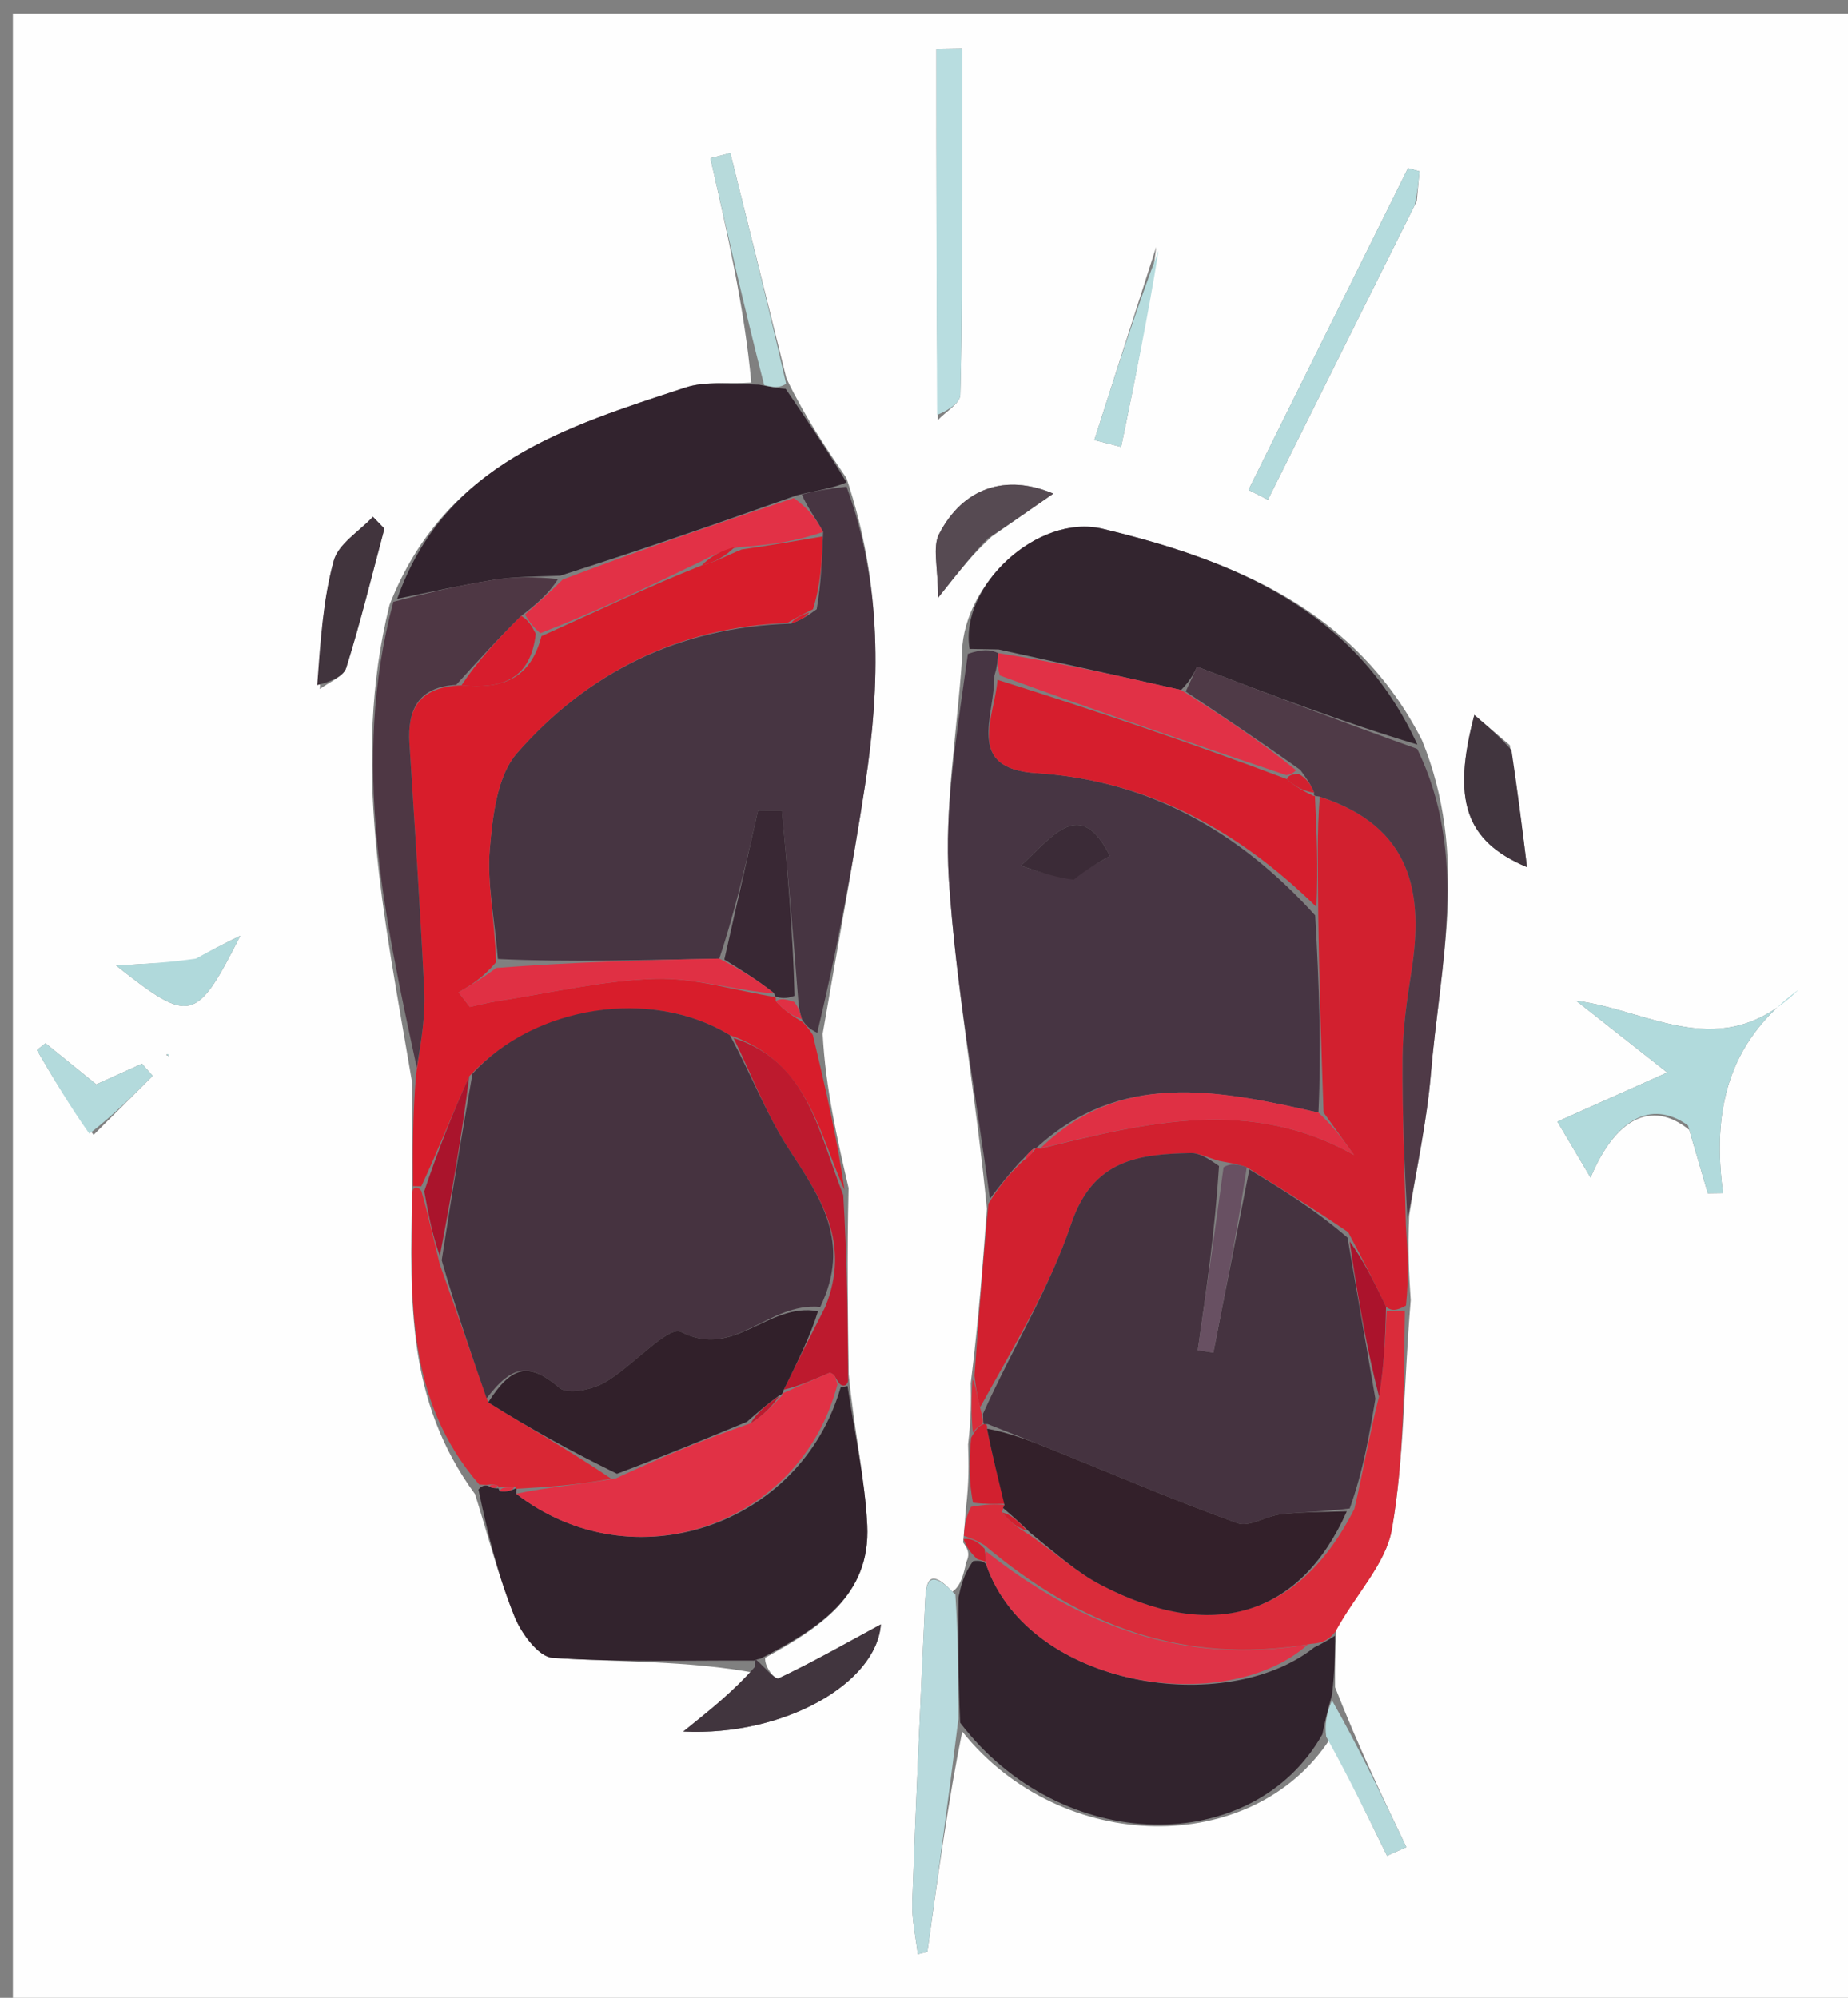 <svg version="1.1" id="Layer_1" xmlns="http://www.w3.org/2000/svg" xmlns:xlink="http://www.w3.org/1999/xlink" x="0px" y="0px"
	 width="100%" viewBox="0 0 148 160" enable-background="new 0 0 148 160" xml:space="preserve">
<rect x="0" y="0" width="148" height="160" fill="#808080" stroke="none"/>
<path fill="#FEFEFE" opacity="1" stroke="none" 
	d="
M75,161 
	C50.02,161 25.54,161 1.03,161 
	C1.03,107.73 1.03,54.46 1.03,1.095 
	C50.23,1.095 99.46,1.095 148.845,1.095 
	C148.845,54.333 148.845,107.666 148.845,161 
	C124.46,161 99.98,161 75,161 
M77.531,115.684 
	C77.573,117.19 77.615,118.696 77.349,120.859 
	C77.297,121.575 77.246,122.291 77.129,123.534 
	C77.434,123.955 77.739,124.377 77.38,125.119 
	C77.172,126.06 76.963,127.002 76.271,127.479 
	C74.135,125.196 74.144,127.146 74.074,128.639 
	C73.704,136.534 73.344,144.43 73.062,152.329 
	C73.012,153.717 73.345,155.119 73.501,156.515 
	C73.758,156.451 74.015,156.387 74.272,156.323 
	C75.112,150.229 75.953,144.135 77.062,138.679 
	C85.022,148.63 100.36,148.747 106.517,139.267 
	C108.039,142.387 109.561,145.506 111.082,148.626 
	C111.598,148.396 112.115,148.166 112.631,147.937 
	C110.729,143.948 108.826,139.958 106.925,135.132 
	C106.92,133.758 106.915,132.384 107.026,130.298 
	C108.57,127.698 110.993,125.249 111.475,122.464 
	C112.467,116.732 112.422,110.821 112.98,104.14 
	C112.85,102.146 112.72,100.152 112.86,97.317 
	C113.454,93.546 114.277,89.794 114.594,85.999 
	C115.32,77.313 117.666,68.551 113.884,59.287 
	C108.562,48.831 98.805,44.874 88.33,42.356 
	C83.077,41.093 76.818,46.974 77.043,52.768 
	C76.644,58.678 75.612,64.629 75.996,70.487 
	C76.556,79.029 78.133,87.505 79.035,96.813 
	C78.703,101.264 78.372,105.716 77.744,110.778 
	C77.767,112.127 77.789,113.476 77.531,115.684 
M31.201,48.439 
	C28.055,61.084 30.776,73.43 33.01,86.718 
	C33.033,89.478 33.056,92.237 32.988,95.922 
	C32.881,103.988 32.501,112.115 38.047,119.672 
	C39.076,122.957 39.931,126.312 41.216,129.494 
	C41.755,130.828 43.143,132.699 44.25,132.773 
	C49.612,133.135 55.009,132.969 60.529,133.991 
	C58.772,135.409 57.015,136.826 54.72,138.678 
	C62.754,139.076 70.21,134.831 70.546,130.092 
	C67.775,131.593 65.116,133.109 62.357,134.415 
	C62.064,134.554 61.188,133.461 61.284,132.764 
	C65.555,130.407 69.738,127.821 69.454,122.147 
	C69.268,118.415 68.427,114.716 67.971,110.074 
	C67.9,105.374 67.829,100.674 67.961,95.15 
	C67.037,91.149 66.112,87.149 65.885,82.801 
	C67.024,76.164 68.256,69.542 69.279,62.888 
	C70.517,54.829 70.649,46.801 67.79,38.288 
	C66.169,35.908 64.547,33.529 62.986,30.321 
	C61.487,24.3 59.987,18.279 58.488,12.258 
	C57.956,12.396 57.424,12.534 56.893,12.673 
	C58.257,18.684 59.62,24.696 60.164,30.639 
	C58.393,30.754 56.503,30.507 54.87,31.044 
	C45.374,34.168 35.65,37.087 31.201,48.439 
M135.288,90.494 
	C135.783,92.187 136.277,93.88 136.772,95.573 
	C137.177,95.568 137.583,95.562 137.988,95.556 
	C137.152,89.222 138.161,83.585 144.059,79.252 
	C137.851,85.327 132.165,80.9 126.232,80.149 
	C128.415,81.87 130.598,83.591 133.522,85.896 
	C129.963,87.488 127.384,88.642 124.727,89.831 
	C125.513,91.157 126.416,92.68 127.382,94.31 
	C129.332,89.653 132.222,88.004 135.288,90.494 
M75.111,33.644 
	C75.737,32.973 76.886,32.316 76.905,31.628 
	C77.065,25.836 77.02,20.038 77.03,14.242 
	C77.037,10.789 77.032,7.336 77.032,3.882 
	C76.351,3.892 75.671,3.902 74.991,3.913 
	C74.991,13.545 74.991,23.177 75.111,33.644 
M113.461,16.108 
	C113.534,15.313 113.607,14.518 113.68,13.723 
	C113.374,13.639 113.068,13.554 112.762,13.47 
	C108.504,22.058 104.245,30.647 99.987,39.236 
	C100.506,39.498 101.025,39.761 101.544,40.023 
	C105.409,32.263 109.274,24.503 113.461,16.108 
M25.618,55.184 
	C26.345,54.627 27.504,54.204 27.728,53.489 
	C28.88,49.814 29.792,46.063 30.787,42.339 
	C30.481,42.022 30.175,41.705 29.869,41.389 
	C28.782,42.553 27.099,43.554 26.728,44.914 
	C25.875,48.033 25.662,51.326 25.618,55.184 
M120.914,59.681 
	C120.052,58.946 119.189,58.211 118.074,57.261 
	C116.296,64.017 117.297,67.349 122.295,69.45 
	C121.878,66.084 121.532,63.287 120.914,59.681 
M79.428,42.969 
	C80.999,41.874 82.571,40.778 84.356,39.534 
	C80.505,37.908 77.111,39.092 75.211,42.761 
	C74.66,43.826 75.127,45.419 75.127,47.874 
	C77.029,45.475 77.897,44.38 79.428,42.969 
M92.595,19.774 
	C90.944,24.931 89.293,30.088 87.642,35.245 
	C88.358,35.428 89.073,35.611 89.789,35.794 
	C90.849,30.658 91.909,25.521 92.595,19.774 
M7.5,90.888 
	C9.076,89.312 10.652,87.736 12.228,86.16 
	C11.942,85.837 11.656,85.515 11.37,85.193 
	C10.135,85.752 8.899,86.31 7.708,86.848 
	C6.252,85.668 4.948,84.61 3.643,83.553 
	C3.414,83.733 3.185,83.914 2.955,84.095 
	C4.241,86.3 5.527,88.505 7.5,90.888 
M15.423,76.986 
	C13.505,77.093 11.588,77.2 9.3,77.328 
	C15.257,82.036 15.708,81.923 19.245,74.944 
	C17.965,75.577 16.966,76.07 15.423,76.986 
M13.304,84.479 
	C13.304,84.479 13.536,84.587 13.536,84.587 
	C13.536,84.587 13.488,84.36 13.304,84.479 
z"/>
<path fill="#473543" opacity="1" stroke="none" 
	d="
M79.276,96.009 
	C78.133,87.505 76.556,79.029 75.996,70.487 
	C75.612,64.629 76.644,58.678 77.512,52.368 
	C78.646,51.983 79.309,51.998 79.947,52.309 
	C79.89,52.999 79.858,53.394 79.632,54.131 
	C79.669,57.407 77.267,61.556 82.987,61.919 
	C91.909,62.485 99.152,66.494 105.328,73.313 
	C105.648,78.838 105.825,83.968 105.59,89.107 
	C97.399,87.236 89.673,85.767 82.953,91.974 
	C82.983,91.993 82.979,91.921 82.733,92.018 
	C82.289,92.401 82.091,92.686 81.637,93.109 
	C80.68,94.167 79.978,95.088 79.276,96.009 
M86.067,70.176 
	C86.978,69.651 87.888,69.126 88.89,68.547 
	C86.491,63.766 84.34,66.971 81.76,69.331 
	C83.142,69.8 84.525,70.269 86.067,70.176 
z"/>
<path fill="#473542" opacity="1" stroke="none" 
	d="
M67.799,38.978 
	C70.649,46.801 70.517,54.829 69.279,62.888 
	C68.256,69.542 67.024,76.164 65.451,82.72 
	C64.777,82.382 64.536,82.124 64.214,81.616 
	C64.046,81.028 63.961,80.689 63.911,79.873 
	C63.506,74.573 63.064,69.75 62.622,64.927 
	C61.985,64.92 61.348,64.913 60.711,64.906 
	C59.81,68.887 58.91,72.868 57.603,76.776 
	C51.427,76.888 45.657,77.075 39.875,76.805 
	C39.615,73.561 38.995,70.744 39.227,67.998 
	C39.45,65.358 39.807,62.138 41.407,60.314 
	C47.044,53.886 54.319,50.229 63.341,49.945 
	C64.129,49.677 64.618,49.362 65.409,48.791 
	C65.769,46.679 65.826,44.822 65.923,42.605 
	C65.301,41.441 64.639,40.636 64.222,39.603 
	C65.578,39.242 66.689,39.11 67.799,38.978 
z"/>
<path fill="#D81D2B" opacity="1" stroke="none" 
	d="
M63.042,49.897 
	C54.319,50.229 47.044,53.886 41.407,60.314 
	C39.807,62.138 39.45,65.358 39.227,67.998 
	C38.995,70.744 39.615,73.561 39.727,77.065 
	C38.638,78.348 37.684,78.914 36.73,79.479 
	C37.029,79.868 37.327,80.257 37.626,80.646 
	C38.353,80.491 39.075,80.299 39.809,80.186 
	C44.03,79.538 48.241,78.526 52.479,78.398 
	C55.673,78.301 58.902,79.344 62.094,79.856 
	C62.072,79.833 62.136,79.828 62.131,80.188 
	C62.85,80.988 63.573,81.427 64.296,81.866 
	C64.536,82.124 64.777,82.382 65.102,82.894 
	C66.112,87.149 67.037,91.149 67.635,95.299 
	C65.514,90.606 64.719,85.069 58.447,82.905 
	C52.119,79.041 42.767,80.566 37.577,86.201 
	C36.197,89.278 35.079,92.145 33.741,95.008 
	C33.52,95.004 33.08,94.996 33.08,94.996 
	C33.056,92.237 33.033,89.478 33.331,85.971 
	C33.771,83.252 34.069,81.273 33.974,79.312 
	C33.657,72.719 33.21,66.132 32.793,59.543 
	C32.621,56.826 33.522,55.007 36.959,54.888 
	C40.38,55.22 42.506,54.268 43.363,50.95 
	C47.819,48.947 51.916,46.986 56.213,45.275 
	C57.274,45.022 58.136,44.518 59.393,44.009 
	C61.82,43.657 63.852,43.311 65.883,42.965 
	C65.826,44.822 65.769,46.679 65.109,48.791 
	C64.018,49.33 63.53,49.614 63.042,49.897 
z"/>
<path fill="#D2202F" opacity="1" stroke="none" 
	d="
M79.156,96.411 
	C79.978,95.088 80.68,94.167 81.884,93.01 
	C82.584,92.49 82.781,92.205 82.979,91.921 
	C82.979,91.921 82.983,91.993 83.354,91.987 
	C91.93,89.871 100.134,87.852 108.439,92.501 
	C107.627,91.366 106.815,90.232 106.002,89.098 
	C105.825,83.968 105.648,78.838 105.573,73.033 
	C105.566,69.499 105.456,66.64 105.7,63.809 
	C113.097,66.184 114.044,71.522 113.024,77.894 
	C112.661,80.158 112.346,82.458 112.329,84.744 
	C112.297,89.214 112.49,93.686 112.59,98.158 
	C112.72,100.152 112.85,102.146 112.6,104.564 
	C111.832,104.996 111.443,105.004 111.003,104.666 
	C110.014,102.545 109.077,100.769 107.971,98.684 
	C105.22,96.804 102.638,95.233 99.847,93.48 
	C99.094,93.223 98.55,93.149 97.641,92.975 
	C96.643,92.691 96.006,92.337 95.376,92.349 
	C91.15,92.433 87.526,92.886 85.795,98.009 
	C84.04,103.202 81.086,107.99 78.491,112.715 
	C78.23,111.705 78.135,110.936 78.04,110.168 
	C78.372,105.716 78.703,101.264 79.156,96.411 
z"/>
<path fill="#32232D" opacity="1" stroke="none" 
	d="
M67.879,111.002 
	C68.427,114.716 69.268,118.415 69.454,122.147 
	C69.738,127.821 65.555,130.407 60.909,132.836 
	C60.534,132.908 60.394,132.99 60.394,132.99 
	C55.009,132.969 49.612,133.135 44.25,132.773 
	C43.143,132.699 41.755,130.828 41.216,129.494 
	C39.931,126.312 39.076,122.957 38.319,119.294 
	C38.591,118.916 39.012,118.922 39.202,119.06 
	C39.392,119.197 39.862,119.212 39.898,119.195 
	C39.934,119.179 39.873,119.129 40.009,119.416 
	C40.625,119.515 41.104,119.326 41.493,119.095 
	C41.402,119.051 41.32,119.235 41.341,119.636 
	C50.679,126.838 64.128,122.209 67.322,111.126 
	C67.507,111.084 67.879,111.002 67.879,111.002 
z"/>
<path fill="#31232D" opacity="1" stroke="none" 
	d="
M76.755,127.943 
	C76.963,127.002 77.172,126.06 77.935,125.03 
	C78.49,124.941 78.941,125.073 79.015,125.413 
	C82.495,135.188 98.183,137.555 105.258,131.935 
	C105.987,131.588 106.448,131.299 106.909,131.01 
	C106.915,132.384 106.92,133.758 106.673,135.757 
	C106.249,137.221 106.077,138.06 105.905,138.898 
	C100.36,148.747 85.022,148.63 76.893,137.97 
	C76.734,134.155 76.744,131.049 76.755,127.943 
z"/>
<path fill="#32232E" opacity="1" stroke="none" 
	d="
M67.794,38.633 
	C66.689,39.11 65.578,39.242 63.818,39.664 
	C57.19,42.017 51.212,44.08 44.86,46.107 
	C42.835,46.184 41.164,46.179 39.536,46.44 
	C36.946,46.853 34.385,47.444 31.812,47.959 
	C35.65,37.087 45.374,34.168 54.87,31.044 
	C56.503,30.507 58.393,30.754 60.789,30.808 
	C61.918,31.034 62.422,31.092 62.926,31.149 
	C64.547,33.529 66.169,35.908 67.794,38.633 
z"/>
<path fill="#33252F" opacity="1" stroke="none" 
	d="
M79.973,52.013 
	C79.309,51.998 78.646,51.983 77.65,51.971 
	C76.818,46.974 83.077,41.093 88.33,42.356 
	C98.805,44.874 108.562,48.831 113.51,59.633 
	C107.452,57.812 101.768,55.645 95.87,53.396 
	C95.763,53.63 95.361,54.507 94.587,55.258 
	C89.469,54.092 84.721,53.052 79.973,52.013 
z"/>
<path fill="#4F3A47" opacity="1" stroke="none" 
	d="
M94.958,55.384 
	C95.361,54.507 95.763,53.63 95.87,53.396 
	C101.768,55.645 107.452,57.812 113.501,59.981 
	C117.666,68.551 115.32,77.313 114.594,85.999 
	C114.277,89.794 113.454,93.546 112.725,97.737 
	C112.49,93.686 112.297,89.214 112.329,84.744 
	C112.346,82.458 112.661,80.158 113.024,77.894 
	C114.044,71.522 113.097,66.184 105.663,63.791 
	C105.273,63.747 105.192,63.743 105.241,63.478 
	C104.972,62.791 104.654,62.369 104.135,61.66 
	C100.942,59.377 97.95,57.381 94.958,55.384 
z"/>
<path fill="#DA2C3A" opacity="1" stroke="none" 
	d="
M106.968,130.654 
	C106.448,131.299 105.987,131.588 105.002,131.653 
	C94.692,133.39 86.428,130.132 78.858,123.765 
	C78.206,123.358 77.7,123.182 77.195,123.007 
	C77.246,122.291 77.297,121.575 77.766,120.678 
	C78.943,120.476 79.702,120.455 80.443,120.526 
	C80.424,120.619 80.32,120.767 80.253,121.131 
	C80.907,121.956 81.626,122.417 82.624,123.054 
	C84.635,124.469 86.252,125.928 88.12,126.909 
	C97.021,131.585 104.124,129.472 108.473,120.837 
	C109.188,117.749 109.67,114.889 110.443,111.843 
	C110.841,109.441 110.948,107.226 111.055,105.011 
	C111.443,105.004 111.832,104.996 112.512,104.986 
	C112.422,110.821 112.467,116.732 111.475,122.464 
	C110.993,125.249 108.57,127.698 106.968,130.654 
z"/>
<path fill="#4E3744" opacity="1" stroke="none" 
	d="
M31.506,48.199 
	C34.385,47.444 36.946,46.853 39.536,46.44 
	C41.164,46.179 42.835,46.184 44.692,46.377 
	C43.946,47.528 42.995,48.372 41.741,49.325 
	C39.803,51.239 38.169,53.043 36.534,54.847 
	C33.522,55.007 32.621,56.826 32.793,59.543 
	C33.21,66.132 33.657,72.719 33.974,79.312 
	C34.069,81.273 33.771,83.252 33.38,85.509 
	C30.776,73.43 28.055,61.084 31.506,48.199 
z"/>
<path fill="#B1DADC" opacity="1" stroke="none" 
	d="
M135.185,90.132 
	C132.222,88.004 129.332,89.653 127.382,94.31 
	C126.416,92.68 125.513,91.157 124.727,89.831 
	C127.384,88.642 129.963,87.488 133.522,85.896 
	C130.598,83.591 128.415,81.87 126.232,80.149 
	C132.165,80.9 137.851,85.327 144.059,79.252 
	C138.161,83.585 137.152,89.222 137.988,95.556 
	C137.583,95.562 137.177,95.568 136.772,95.573 
	C136.277,93.88 135.783,92.187 135.185,90.132 
z"/>
<path fill="#D92734" opacity="1" stroke="none" 
	d="
M41.32,119.235 
	C41.32,119.235 41.402,119.051 41.065,119.074 
	C40.442,119.108 40.157,119.118 39.873,119.129 
	C39.873,119.129 39.934,119.179 39.884,118.999 
	C39.559,118.853 39.286,118.888 39.012,118.922 
	C39.012,118.922 38.591,118.916 38.381,118.896 
	C32.501,112.115 32.881,103.988 33.034,95.459 
	C33.08,94.996 33.52,95.004 33.756,95.411 
	C34.351,97.509 34.711,99.201 35.222,101.255 
	C36.572,105.075 37.772,108.533 39.101,112.312 
	C42.492,114.441 45.755,116.248 48.936,118.42 
	C46.342,118.935 43.831,119.085 41.32,119.235 
z"/>
<path fill="#BD1A2E" opacity="1" stroke="none" 
	d="
M67.925,110.538 
	C67.879,111.002 67.507,111.084 67.253,110.837 
	C66.938,110.44 66.908,110.262 66.807,110.148 
	C66.714,110.044 66.505,109.918 66.413,109.957 
	C65.156,110.488 63.909,111.047 62.776,111.29 
	C63.897,108.996 64.901,107.01 66.089,104.677 
	C68.183,99.517 65.711,95.906 63.225,92.108 
	C61.406,89.329 60.217,86.138 58.747,83.13 
	C64.719,85.069 65.514,90.606 67.534,95.711 
	C67.829,100.674 67.9,105.374 67.925,110.538 
z"/>
<path fill="#B8DADD" opacity="1" stroke="none" 
	d="
M76.513,127.711 
	C76.744,131.049 76.734,134.155 76.758,137.651 
	C75.953,144.135 75.112,150.229 74.272,156.323 
	C74.015,156.387 73.758,156.451 73.501,156.515 
	C73.345,155.119 73.012,153.717 73.062,152.329 
	C73.344,144.43 73.704,136.534 74.074,128.639 
	C74.144,127.146 74.135,125.196 76.513,127.711 
z"/>
<path fill="#B8DDE0" opacity="1" stroke="none" 
	d="
M75.051,33.227 
	C74.991,23.177 74.991,13.545 74.991,3.913 
	C75.671,3.902 76.351,3.892 77.032,3.882 
	C77.032,7.336 77.037,10.789 77.03,14.242 
	C77.02,20.038 77.065,25.836 76.905,31.628 
	C76.886,32.316 75.737,32.973 75.051,33.227 
z"/>
<path fill="#41353E" opacity="1" stroke="none" 
	d="
M60.461,133.49 
	C60.394,132.99 60.534,132.908 60.558,132.924 
	C61.188,133.461 62.064,134.554 62.357,134.415 
	C65.116,133.109 67.775,131.593 70.546,130.092 
	C70.21,134.831 62.754,139.076 54.72,138.678 
	C57.015,136.826 58.772,135.409 60.461,133.49 
z"/>
<path fill="#B4DBDD" opacity="1" stroke="none" 
	d="
M113.3,16.426 
	C109.274,24.503 105.409,32.263 101.544,40.023 
	C101.025,39.761 100.506,39.498 99.987,39.236 
	C104.245,30.647 108.504,22.058 112.762,13.47 
	C113.068,13.554 113.374,13.639 113.68,13.723 
	C113.607,14.518 113.534,15.313 113.3,16.426 
z"/>
<path fill="#41343D" opacity="1" stroke="none" 
	d="
M25.404,54.867 
	C25.662,51.326 25.875,48.033 26.728,44.914 
	C27.099,43.554 28.782,42.553 29.869,41.389 
	C30.175,41.705 30.481,42.022 30.787,42.339 
	C29.792,46.063 28.88,49.814 27.728,53.489 
	C27.504,54.204 26.345,54.627 25.404,54.867 
z"/>
<path fill="#41353E" opacity="1" stroke="none" 
	d="
M121.05,60.085 
	C121.532,63.287 121.878,66.084 122.295,69.45 
	C117.297,67.349 116.296,64.017 118.074,57.261 
	C119.189,58.211 120.052,58.946 121.05,60.085 
z"/>
<path fill="#564A52" opacity="1" stroke="none" 
	d="
M79.096,43.127 
	C77.897,44.38 77.029,45.475 75.127,47.874 
	C75.127,45.419 74.66,43.826 75.211,42.761 
	C77.111,39.092 80.505,37.908 84.356,39.534 
	C82.571,40.778 80.999,41.874 79.096,43.127 
z"/>
<path fill="#B7DADB" opacity="1" stroke="none" 
	d="
M62.956,30.735 
	C62.422,31.092 61.918,31.034 61.199,30.842 
	C59.62,24.696 58.257,18.684 56.893,12.673 
	C57.424,12.534 57.956,12.396 58.488,12.258 
	C59.987,18.279 61.487,24.3 62.956,30.735 
z"/>
<path fill="#B6DCDE" opacity="1" stroke="none" 
	d="
M92.782,20.079 
	C91.909,25.521 90.849,30.658 89.789,35.794 
	C89.073,35.611 88.358,35.428 87.642,35.245 
	C89.293,30.088 90.944,24.931 92.782,20.079 
z"/>
<path fill="#B3DADC" opacity="1" stroke="none" 
	d="
M7.156,90.799 
	C5.527,88.505 4.241,86.3 2.955,84.095 
	C3.185,83.914 3.414,83.733 3.643,83.553 
	C4.948,84.61 6.252,85.668 7.708,86.848 
	C8.899,86.31 10.135,85.752 11.37,85.193 
	C11.656,85.515 11.942,85.837 12.228,86.16 
	C10.652,87.736 9.076,89.312 7.156,90.799 
z"/>
<path fill="#B4D9DB" opacity="1" stroke="none" 
	d="
M106.211,139.083 
	C106.077,138.06 106.249,137.221 106.673,136.176 
	C108.826,139.958 110.729,143.948 112.631,147.937 
	C112.115,148.166 111.598,148.396 111.082,148.626 
	C109.561,145.506 108.039,142.387 106.211,139.083 
z"/>
<path fill="#B0D9DB" opacity="1" stroke="none" 
	d="
M15.695,76.775 
	C16.966,76.07 17.965,75.577 19.245,74.944 
	C15.708,81.923 15.257,82.036 9.3,77.328 
	C11.588,77.2 13.505,77.093 15.695,76.775 
z"/>
<path fill="#D2202F" opacity="1" stroke="none" 
	d="
M80.462,120.434 
	C79.702,120.455 78.943,120.476 77.92,120.35 
	C77.615,118.696 77.573,117.19 77.773,115.148 
	C78.2,114.379 78.424,114.19 78.787,114.055 
	C78.89,114.065 79.097,114.052 79.048,114.424 
	C79.487,116.675 79.975,118.554 80.462,120.434 
z"/>
<path fill="#DA2C3A" opacity="1" stroke="none" 
	d="
M78.684,114.046 
	C78.424,114.19 78.2,114.379 77.913,114.718 
	C77.789,113.476 77.767,112.127 77.892,110.473 
	C78.135,110.936 78.23,111.705 78.557,112.986 
	C78.754,113.681 78.719,113.863 78.684,114.046 
z"/>
<path fill="#D2202F" opacity="1" stroke="none" 
	d="
M77.162,123.271 
	C77.7,123.182 78.206,123.358 78.844,124.034 
	C78.965,124.715 78.953,124.894 78.941,125.073 
	C78.941,125.073 78.49,124.941 78.267,124.87 
	C77.739,124.377 77.434,123.955 77.162,123.271 
z"/>
<path fill="#B3DADC" opacity="1" stroke="none" 
	d="
M13.396,84.42 
	C13.488,84.36 13.536,84.587 13.536,84.587 
	C13.536,84.587 13.304,84.479 13.396,84.42 
z"/>
<path fill="#D61E2D" opacity="1" stroke="none" 
	d="
M105.309,63.764 
	C105.456,66.64 105.566,69.499 105.431,72.637 
	C99.152,66.494 91.909,62.485 82.987,61.919 
	C77.267,61.556 79.669,57.407 79.885,54.444 
	C87.89,56.968 95.449,59.524 103.058,62.402 
	C103.803,63.064 104.498,63.403 105.192,63.743 
	C105.192,63.743 105.273,63.747 105.309,63.764 
z"/>
<path fill="#E13146" opacity="1" stroke="none" 
	d="
M103.007,62.079 
	C95.449,59.524 87.89,56.968 80.079,54.1 
	C79.858,53.394 79.89,52.999 79.947,52.309 
	C84.721,53.052 89.469,54.092 94.587,55.258 
	C97.95,57.381 100.942,59.377 103.801,61.689 
	C103.448,62.029 103.228,62.054 103.007,62.079 
z"/>
<path fill="#DF3044" opacity="1" stroke="none" 
	d="
M105.59,89.107 
	C106.815,90.232 107.627,91.366 108.439,92.501 
	C100.134,87.852 91.93,89.871 83.323,91.968 
	C89.673,85.767 97.399,87.236 105.59,89.107 
z"/>
<path fill="#3B2B37" opacity="1" stroke="none" 
	d="
M85.988,70.457 
	C84.525,70.269 83.142,69.8 81.76,69.331 
	C84.34,66.971 86.491,63.766 88.89,68.547 
	C87.888,69.126 86.978,69.651 85.988,70.457 
z"/>
<path fill="#DF3044" opacity="1" stroke="none" 
	d="
M82.733,92.018 
	C82.781,92.205 82.584,92.49 82.14,92.873 
	C82.091,92.686 82.289,92.401 82.733,92.018 
z"/>
<path fill="#E23146" opacity="1" stroke="none" 
	d="
M42.044,49.216 
	C42.995,48.372 43.946,47.528 45.065,46.414 
	C51.212,44.08 57.19,42.017 63.573,39.893 
	C64.639,40.636 65.301,41.441 65.923,42.605 
	C63.852,43.311 61.82,43.657 59.224,43.813 
	C57.778,44.091 56.895,44.558 56.012,45.025 
	C51.916,46.986 47.819,48.947 43.268,50.715 
	C42.557,50.086 42.3,49.651 42.044,49.216 
M49.418,46.49 
	C49.418,46.49 49.527,46.426 49.418,46.49 
z"/>
<path fill="#392834" opacity="1" stroke="none" 
	d="
M58.009,76.85 
	C58.91,72.868 59.81,68.887 60.711,64.906 
	C61.348,64.913 61.985,64.92 62.622,64.927 
	C63.064,69.75 63.506,74.573 63.628,79.757 
	C62.918,80.021 62.527,79.924 62.136,79.828 
	C62.136,79.828 62.072,79.833 61.992,79.543 
	C60.61,78.452 59.31,77.651 58.009,76.85 
z"/>
<path fill="#E03044" opacity="1" stroke="none" 
	d="
M57.603,76.776 
	C59.31,77.651 60.61,78.452 62.013,79.567 
	C58.902,79.344 55.673,78.301 52.479,78.398 
	C48.241,78.526 44.03,79.538 39.809,80.186 
	C39.075,80.299 38.353,80.491 37.626,80.646 
	C37.327,80.257 37.029,79.868 36.73,79.479 
	C37.684,78.914 38.638,78.348 39.739,77.522 
	C45.657,77.075 51.427,76.888 57.603,76.776 
z"/>
<path fill="#E03044" opacity="1" stroke="none" 
	d="
M62.131,80.188 
	C62.527,79.924 62.918,80.021 63.592,80.234 
	C63.961,80.689 64.046,81.028 64.214,81.616 
	C63.573,81.427 62.85,80.988 62.131,80.188 
z"/>
<path fill="#D71D2D" opacity="1" stroke="none" 
	d="
M63.341,49.945 
	C63.53,49.614 64.018,49.33 64.807,49.047 
	C64.618,49.362 64.129,49.677 63.341,49.945 
z"/>
<path fill="#463340" opacity="1" stroke="none" 
	d="
M58.447,82.905 
	C60.217,86.138 61.406,89.329 63.225,92.108 
	C65.711,95.906 68.183,99.517 65.692,104.672 
	C61.485,104.281 58.828,108.884 54.545,106.678 
	C53.5,106.14 50.625,109.483 48.416,110.731 
	C47.409,111.3 45.476,111.71 44.824,111.164 
	C42.455,109.178 41.086,109.203 38.972,111.991 
	C37.772,108.533 36.572,105.075 35.376,100.933 
	C36.2,95.496 37.019,90.744 37.839,85.991 
	C42.767,80.566 52.119,79.041 58.447,82.905 
z"/>
<path fill="#AA142C" opacity="1" stroke="none" 
	d="
M37.577,86.201 
	C37.019,90.744 36.2,95.496 35.226,100.571 
	C34.711,99.201 34.351,97.509 33.976,95.414 
	C35.079,92.145 36.197,89.278 37.577,86.201 
z"/>
<path fill="#D71D2D" opacity="1" stroke="none" 
	d="
M41.741,49.325 
	C42.3,49.651 42.557,50.086 42.908,50.757 
	C42.506,54.268 40.38,55.22 36.959,54.888 
	C38.169,53.043 39.803,51.239 41.741,49.325 
z"/>
<path fill="#D71D2D" opacity="1" stroke="none" 
	d="
M56.213,45.275 
	C56.895,44.558 57.778,44.091 58.829,43.82 
	C58.136,44.518 57.274,45.022 56.213,45.275 
z"/>
<path fill="#453340" opacity="1" stroke="none" 
	d="
M78.787,114.055 
	C78.719,113.863 78.754,113.681 78.724,113.227 
	C81.086,107.99 84.04,103.202 85.795,98.009 
	C87.526,92.886 91.15,92.433 95.376,92.349 
	C96.006,92.337 96.643,92.691 97.626,93.384 
	C97.291,98.641 96.607,103.389 95.922,108.138 
	C96.339,108.202 96.755,108.267 97.172,108.331 
	C98.133,103.442 99.094,98.552 100.055,93.662 
	C102.638,95.233 105.22,96.804 107.922,99.123 
	C108.745,103.924 109.449,107.977 110.152,112.03 
	C109.67,114.889 109.188,117.749 108.096,120.813 
	C105.848,121.096 104.2,121.093 102.575,121.282 
	C101.394,121.418 100.052,122.337 99.11,121.997 
	C94.117,120.195 89.229,118.102 84.302,116.117 
	C82.571,115.419 80.832,114.74 79.097,114.052 
	C79.097,114.052 78.89,114.065 78.787,114.055 
M92.413,116.488 
	C92.413,116.488 92.523,116.421 92.413,116.488 
z"/>
<path fill="#AB132C" opacity="1" stroke="none" 
	d="
M110.443,111.843 
	C109.449,107.977 108.745,103.924 108.09,99.432 
	C109.077,100.769 110.014,102.545 111.003,104.666 
	C110.948,107.226 110.841,109.441 110.443,111.843 
z"/>
<path fill="#685062" opacity="1" stroke="none" 
	d="
M99.847,93.48 
	C99.094,98.552 98.133,103.442 97.172,108.331 
	C96.755,108.267 96.339,108.202 95.922,108.138 
	C96.607,103.389 97.291,98.641 97.991,93.483 
	C98.55,93.149 99.094,93.223 99.847,93.48 
z"/>
<path fill="#E13145" opacity="1" stroke="none" 
	d="
M62.66,111.599 
	C63.909,111.047 65.156,110.488 66.413,109.957 
	C66.505,109.918 66.714,110.044 66.807,110.148 
	C66.908,110.262 66.938,110.44 67.067,110.879 
	C64.128,122.209 50.679,126.838 41.341,119.636 
	C43.831,119.085 46.342,118.935 49.33,118.396 
	C53.144,116.627 56.482,115.248 60.113,113.991 
	C61.165,113.327 61.922,112.541 62.674,111.717 
	C62.669,111.678 62.66,111.599 62.66,111.599 
z"/>
<path fill="#E13145" opacity="1" stroke="none" 
	d="
M40.009,119.416 
	C40.157,119.118 40.442,119.108 41.156,119.118 
	C41.104,119.326 40.625,119.515 40.009,119.416 
z"/>
<path fill="#E13145" opacity="1" stroke="none" 
	d="
M39.202,119.06 
	C39.286,118.888 39.559,118.853 39.847,119.015 
	C39.862,119.212 39.392,119.197 39.202,119.06 
z"/>
<path fill="#DF3347" opacity="1" stroke="none" 
	d="
M79.015,125.413 
	C78.953,124.894 78.965,124.715 78.99,124.266 
	C86.428,130.132 94.692,133.39 104.734,131.712 
	C98.183,137.555 82.495,135.188 79.015,125.413 
z"/>
<path fill="#D2202F" opacity="1" stroke="none" 
	d="
M103.058,62.402 
	C103.228,62.054 103.448,62.029 104.002,61.975 
	C104.654,62.369 104.972,62.791 105.241,63.478 
	C104.498,63.403 103.803,63.064 103.058,62.402 
z"/>
<path fill="#33202A" opacity="1" stroke="none" 
	d="
M79.048,114.424 
	C80.832,114.74 82.571,115.419 84.302,116.117 
	C89.229,118.102 94.117,120.195 99.11,121.997 
	C100.052,122.337 101.394,121.418 102.575,121.282 
	C104.2,121.093 105.848,121.096 107.863,121.042 
	C104.124,129.472 97.021,131.585 88.12,126.909 
	C86.252,125.928 84.635,124.469 82.506,122.759 
	C81.513,121.781 80.916,121.274 80.32,120.767 
	C80.32,120.767 80.424,120.619 80.443,120.526 
	C79.975,118.554 79.487,116.675 79.048,114.424 
z"/>
<path fill="#D2202F" opacity="1" stroke="none" 
	d="
M80.253,121.131 
	C80.916,121.274 81.513,121.781 82.228,122.583 
	C81.626,122.417 80.907,121.956 80.253,121.131 
z"/>
<path fill="#31202A" opacity="1" stroke="none" 
	d="
M59.82,113.869 
	C56.482,115.248 53.144,116.627 49.412,118.031 
	C45.755,116.248 42.492,114.441 39.101,112.312 
	C41.086,109.203 42.455,109.178 44.824,111.164 
	C45.476,111.71 47.409,111.3 48.416,110.731 
	C50.625,109.483 53.5,106.14 54.545,106.678 
	C58.828,108.884 61.485,104.281 65.508,105.018 
	C64.901,107.01 63.897,108.996 62.776,111.29 
	C62.66,111.599 62.669,111.678 62.38,111.777 
	C61.335,112.541 60.577,113.205 59.82,113.869 
z"/>
<path fill="#D81D2B" opacity="1" stroke="none" 
	d="
M49.473,46.458 
	C49.527,46.426 49.418,46.49 49.473,46.458 
z"/>
<path fill="#33202A" opacity="1" stroke="none" 
	d="
M92.468,116.454 
	C92.523,116.421 92.413,116.488 92.468,116.454 
z"/>
<path fill="#BD1A2E" opacity="1" stroke="none" 
	d="
M60.113,113.991 
	C60.577,113.205 61.335,112.541 62.386,111.816 
	C61.922,112.541 61.165,113.327 60.113,113.991 
z"/>
</svg>